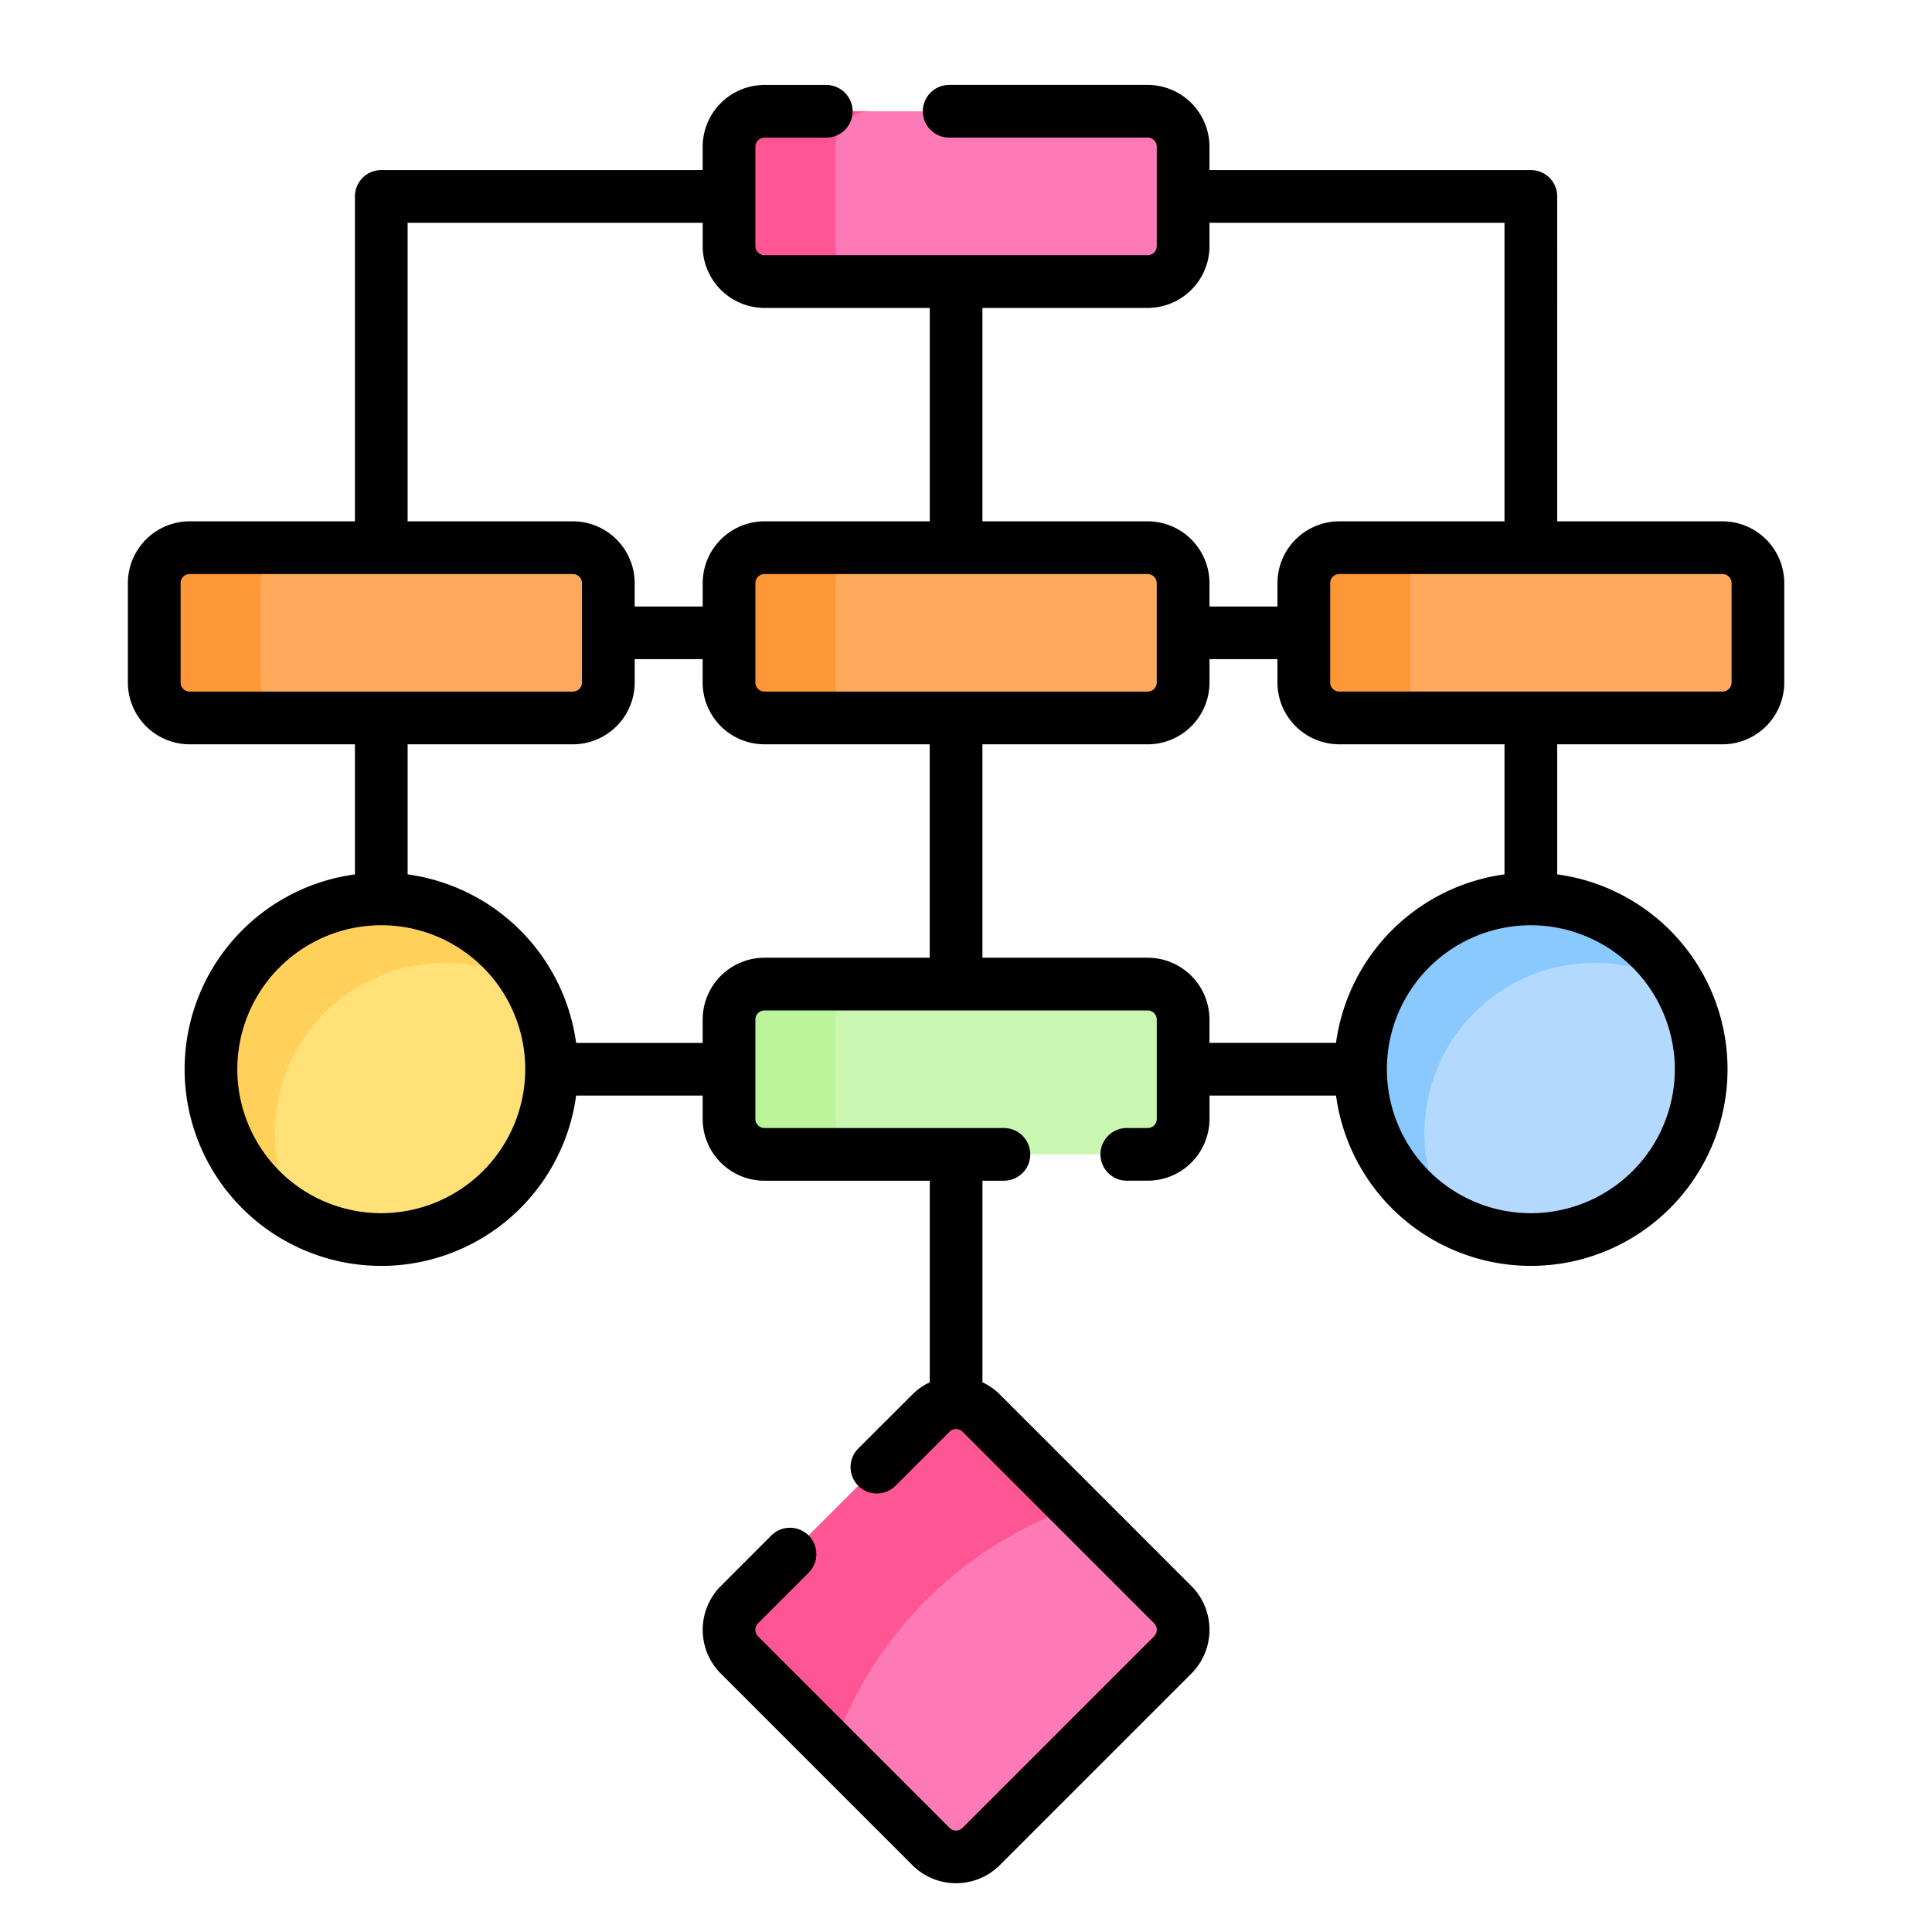 <svg xmlns="http://www.w3.org/2000/svg" width="85" height="85" viewBox="0 0 85 85">
  <g id="Grupo_1073424" data-name="Grupo 1073424" transform="translate(-186.5 -1364)">
    <rect id="Rectángulo_382666" data-name="Rectángulo 382666" width="85" height="85" transform="translate(186.5 1364)" fill="none"/>
    <g id="algoritmo" transform="translate(171.923 1367.736)">
      <path id="Trazado_823439" data-name="Trazado 823439" d="M202.446,7.959l8.426,8.426a1.564,1.564,0,0,1,0,2.213l-8.426,8.426a1.564,1.564,0,0,1-2.212,0L191.808,18.6a1.564,1.564,0,0,1,0-2.213l8.426-8.426A1.565,1.565,0,0,1,202.446,7.959Z" transform="translate(-144.699 50.478)" fill="#fe7ab6"/>
      <path id="Trazado_823440" data-name="Trazado 823440" d="M192.91,207.511h16.859a1.561,1.561,0,0,1,1.561,1.561v4.371A1.561,1.561,0,0,1,209.769,215H192.91a1.561,1.561,0,0,1-1.561-1.561v-4.371A1.561,1.561,0,0,1,192.91,207.511Z" transform="translate(-144.699 -167.952)" fill="#c9f6b0"/>
      <path id="Trazado_823441" data-name="Trazado 823441" d="M281.805,215h4.683a1.561,1.561,0,0,1-1.561-1.561v-4.371a1.561,1.561,0,0,1,1.561-1.561h-4.683a1.561,1.561,0,0,0-1.561,1.561v4.371A1.561,1.561,0,0,0,281.805,215Z" transform="translate(-233.594 -167.953)" fill="#bbf49b"/>
      <path id="Trazado_823442" data-name="Trazado 823442" d="M192.91,456.011h16.859a1.561,1.561,0,0,1,1.561,1.561v4.371a1.561,1.561,0,0,1-1.561,1.561H192.91a1.561,1.561,0,0,1-1.561-1.561v-4.371A1.561,1.561,0,0,1,192.91,456.011Z" transform="translate(-144.699 -454.852)" fill="#fe7ab6"/>
      <path id="Trazado_823443" data-name="Trazado 823443" d="M192.91,331.761h16.859a1.561,1.561,0,0,1,1.561,1.561v4.371a1.561,1.561,0,0,1-1.561,1.561H192.91a1.561,1.561,0,0,1-1.561-1.561v-4.371A1.561,1.561,0,0,1,192.91,331.761Z" transform="translate(-144.699 -311.402)" fill="#fea95c"/>
      <path id="Trazado_823444" data-name="Trazado 823444" d="M356.557,331.761h16.858a1.561,1.561,0,0,1,1.561,1.561v4.371a1.561,1.561,0,0,1-1.561,1.561H356.557A1.561,1.561,0,0,1,355,337.693v-4.371A1.561,1.561,0,0,1,356.557,331.761Z" transform="translate(-333.634 -311.402)" fill="#fea95c"/>
      <circle id="Elipse_9752" data-name="Elipse 9752" cx="7.493" cy="7.493" r="7.493" transform="translate(23.86 35.813)" fill="#ffe177"/>
      <path id="Trazado_823445" data-name="Trazado 823445" d="M222.649,49.439l4.118,4.118a17.341,17.341,0,0,1,10.638-10.638L233.288,38.8a1.564,1.564,0,0,0-2.212,0l-8.426,8.426A1.564,1.564,0,0,0,222.649,49.439Z" transform="translate(-175.541 19.636)" fill="#fe5694"/>
      <path id="Trazado_823446" data-name="Trazado 823446" d="M46.123,331.761H29.264a1.561,1.561,0,0,0-1.561,1.561v4.371a1.561,1.561,0,0,0,1.561,1.561H46.123a1.561,1.561,0,0,0,1.561-1.561v-4.371A1.561,1.561,0,0,0,46.123,331.761Z" transform="translate(44.235 -311.402)" fill="#fea95c"/>
      <circle id="Elipse_9753" data-name="Elipse 9753" cx="7.493" cy="7.493" r="7.493" transform="translate(74.435 35.813)" fill="#b3dafe"/>
      <path id="Trazado_823447" data-name="Trazado 823447" d="M54,203.615A7.491,7.491,0,0,1,64.213,193.4,7.492,7.492,0,1,0,54,203.615Z" transform="translate(24.227 -153.797)" fill="#8ac9fe"/>
      <path id="Trazado_823448" data-name="Trazado 823448" d="M381.291,203.615A7.491,7.491,0,0,1,391.506,193.4a7.492,7.492,0,1,0-10.216,10.216Z" transform="translate(-353.641 -153.797)" fill="#ffd15b"/>
      <path id="Trazado_823449" data-name="Trazado 823449" d="M281.805,463.5h4.683a1.561,1.561,0,0,1-1.561-1.561v-4.371a1.561,1.561,0,0,1,1.561-1.561h-4.683a1.561,1.561,0,0,0-1.561,1.561v4.371A1.561,1.561,0,0,0,281.805,463.5Z" transform="translate(-233.594 -454.853)" fill="#fe5694"/>
      <g id="Grupo_1073423" data-name="Grupo 1073423" transform="translate(21.362 20.359)">
        <path id="Trazado_823450" data-name="Trazado 823450" d="M281.805,339.255h4.683a1.561,1.561,0,0,1-1.561-1.561v-4.371a1.561,1.561,0,0,1,1.561-1.561h-4.683a1.561,1.561,0,0,0-1.561,1.561v4.371A1.561,1.561,0,0,0,281.805,339.255Z" transform="translate(-254.956 -331.762)" fill="#fe9738"/>
        <path id="Trazado_823451" data-name="Trazado 823451" d="M445.451,339.255h4.683a1.561,1.561,0,0,1-1.561-1.561v-4.371a1.561,1.561,0,0,1,1.561-1.561h-4.683a1.561,1.561,0,0,0-1.561,1.561v4.371A1.561,1.561,0,0,0,445.451,339.255Z" transform="translate(-443.89 -331.762)" fill="#fe9738"/>
        <path id="Trazado_823452" data-name="Trazado 823452" d="M118.158,339.255h4.683a1.561,1.561,0,0,1-1.561-1.561v-4.371a1.561,1.561,0,0,1,1.561-1.561h-4.683a1.561,1.561,0,0,0-1.561,1.561v4.371A1.561,1.561,0,0,0,118.158,339.255Z" transform="translate(-66.021 -331.762)" fill="#fe9738"/>
      </g>
      <path id="Trazado_823453" data-name="Trazado 823453" d="M22.923,29.011h7.27v5.723a8.651,8.651,0,1,0,9.731,9.731h5.567v1.027a2.723,2.723,0,0,0,2.72,2.72h7.271V57.08a2.715,2.715,0,0,0-.767.537L52.33,60a1.159,1.159,0,0,0,1.639,1.639l2.384-2.384a.407.407,0,0,1,.574,0l8.426,8.426a.407.407,0,0,1,0,.574l-8.427,8.426a.4.4,0,0,1-.573,0l-8.425-8.424a.407.407,0,0,1,0-.575l2.217-2.217a1.159,1.159,0,1,0-1.639-1.639l-2.217,2.217a2.729,2.729,0,0,0,0,3.852l8.425,8.424a2.722,2.722,0,0,0,3.853,0l8.427-8.426a2.728,2.728,0,0,0,0-3.851l-8.426-8.426a2.72,2.72,0,0,0-.767-.537V48.211h.944a1.159,1.159,0,0,0,0-2.318H48.211a.4.4,0,0,1-.4-.4V41.12a.4.4,0,0,1,.4-.4H65.07a.4.4,0,0,1,.4.4v4.372a.4.4,0,0,1-.4.4h-.918a1.159,1.159,0,1,0,0,2.318h.918a2.723,2.723,0,0,0,2.72-2.72V44.464h5.567a8.651,8.651,0,1,0,9.731-9.731V29.011h7.27a2.723,2.723,0,0,0,2.72-2.72V21.92a2.723,2.723,0,0,0-2.72-2.72h-7.27V4.905a1.159,1.159,0,0,0-1.159-1.159H67.789V2.72A2.723,2.723,0,0,0,65.07,0H56.337a1.159,1.159,0,0,0,0,2.318H65.07a.4.4,0,0,1,.4.4V7.091a.4.4,0,0,1-.4.4H48.211a.4.4,0,0,1-.4-.4V2.72a.4.4,0,0,1,.4-.4h2.718a1.159,1.159,0,0,0,0-2.318H48.211a2.723,2.723,0,0,0-2.72,2.72V3.746H31.352a1.159,1.159,0,0,0-1.159,1.159V19.2h-7.27a2.723,2.723,0,0,0-2.72,2.72v4.371a2.723,2.723,0,0,0,2.72,2.72Zm8.429,20.628a6.334,6.334,0,1,1,6.334-6.334A6.341,6.341,0,0,1,31.353,49.639ZM45.491,41.12v1.027H39.924a8.667,8.667,0,0,0-7.413-7.413V29.011h7.27a2.723,2.723,0,0,0,2.72-2.72V25.264h2.989v1.026a2.723,2.723,0,0,0,2.72,2.72h7.27V38.4H48.211A2.723,2.723,0,0,0,45.491,41.12Zm19.578-19.6a.4.4,0,0,1,.4.4v4.371a.4.4,0,0,1-.4.4H48.211a.4.4,0,0,1-.4-.4V21.92a.4.4,0,0,1,.4-.4ZM88.262,43.305a6.334,6.334,0,1,1-6.334-6.334,6.341,6.341,0,0,1,6.334,6.334Zm-7.493-8.572a8.667,8.667,0,0,0-7.413,7.413H67.789V41.12a2.723,2.723,0,0,0-2.72-2.72H57.8V29.011h7.27a2.723,2.723,0,0,0,2.72-2.72V25.264h2.989v1.026a2.723,2.723,0,0,0,2.72,2.72h7.27Zm9.99-12.814v4.371a.4.4,0,0,1-.4.4H73.5a.4.4,0,0,1-.4-.4V21.92a.4.4,0,0,1,.4-.4H90.357A.4.4,0,0,1,90.759,21.92ZM67.789,7.091V6.064h12.98V19.2H73.5a2.723,2.723,0,0,0-2.72,2.72v1.027H67.789V21.92a2.723,2.723,0,0,0-2.72-2.72H57.8V9.811H65.07a2.723,2.723,0,0,0,2.72-2.72ZM32.512,6.064h12.98V7.091a2.723,2.723,0,0,0,2.72,2.72h7.271V19.2h-7.27a2.723,2.723,0,0,0-2.72,2.72v1.027H42.5V21.92a2.723,2.723,0,0,0-2.72-2.72h-7.27V6.064ZM22.521,21.92a.4.4,0,0,1,.4-.4H39.782a.4.4,0,0,1,.4.4v4.371a.4.4,0,0,1-.4.4H22.923a.4.4,0,0,1-.4-.4V21.92Z" transform="translate(0 0)"/>
    </g>
  </g>
</svg>
